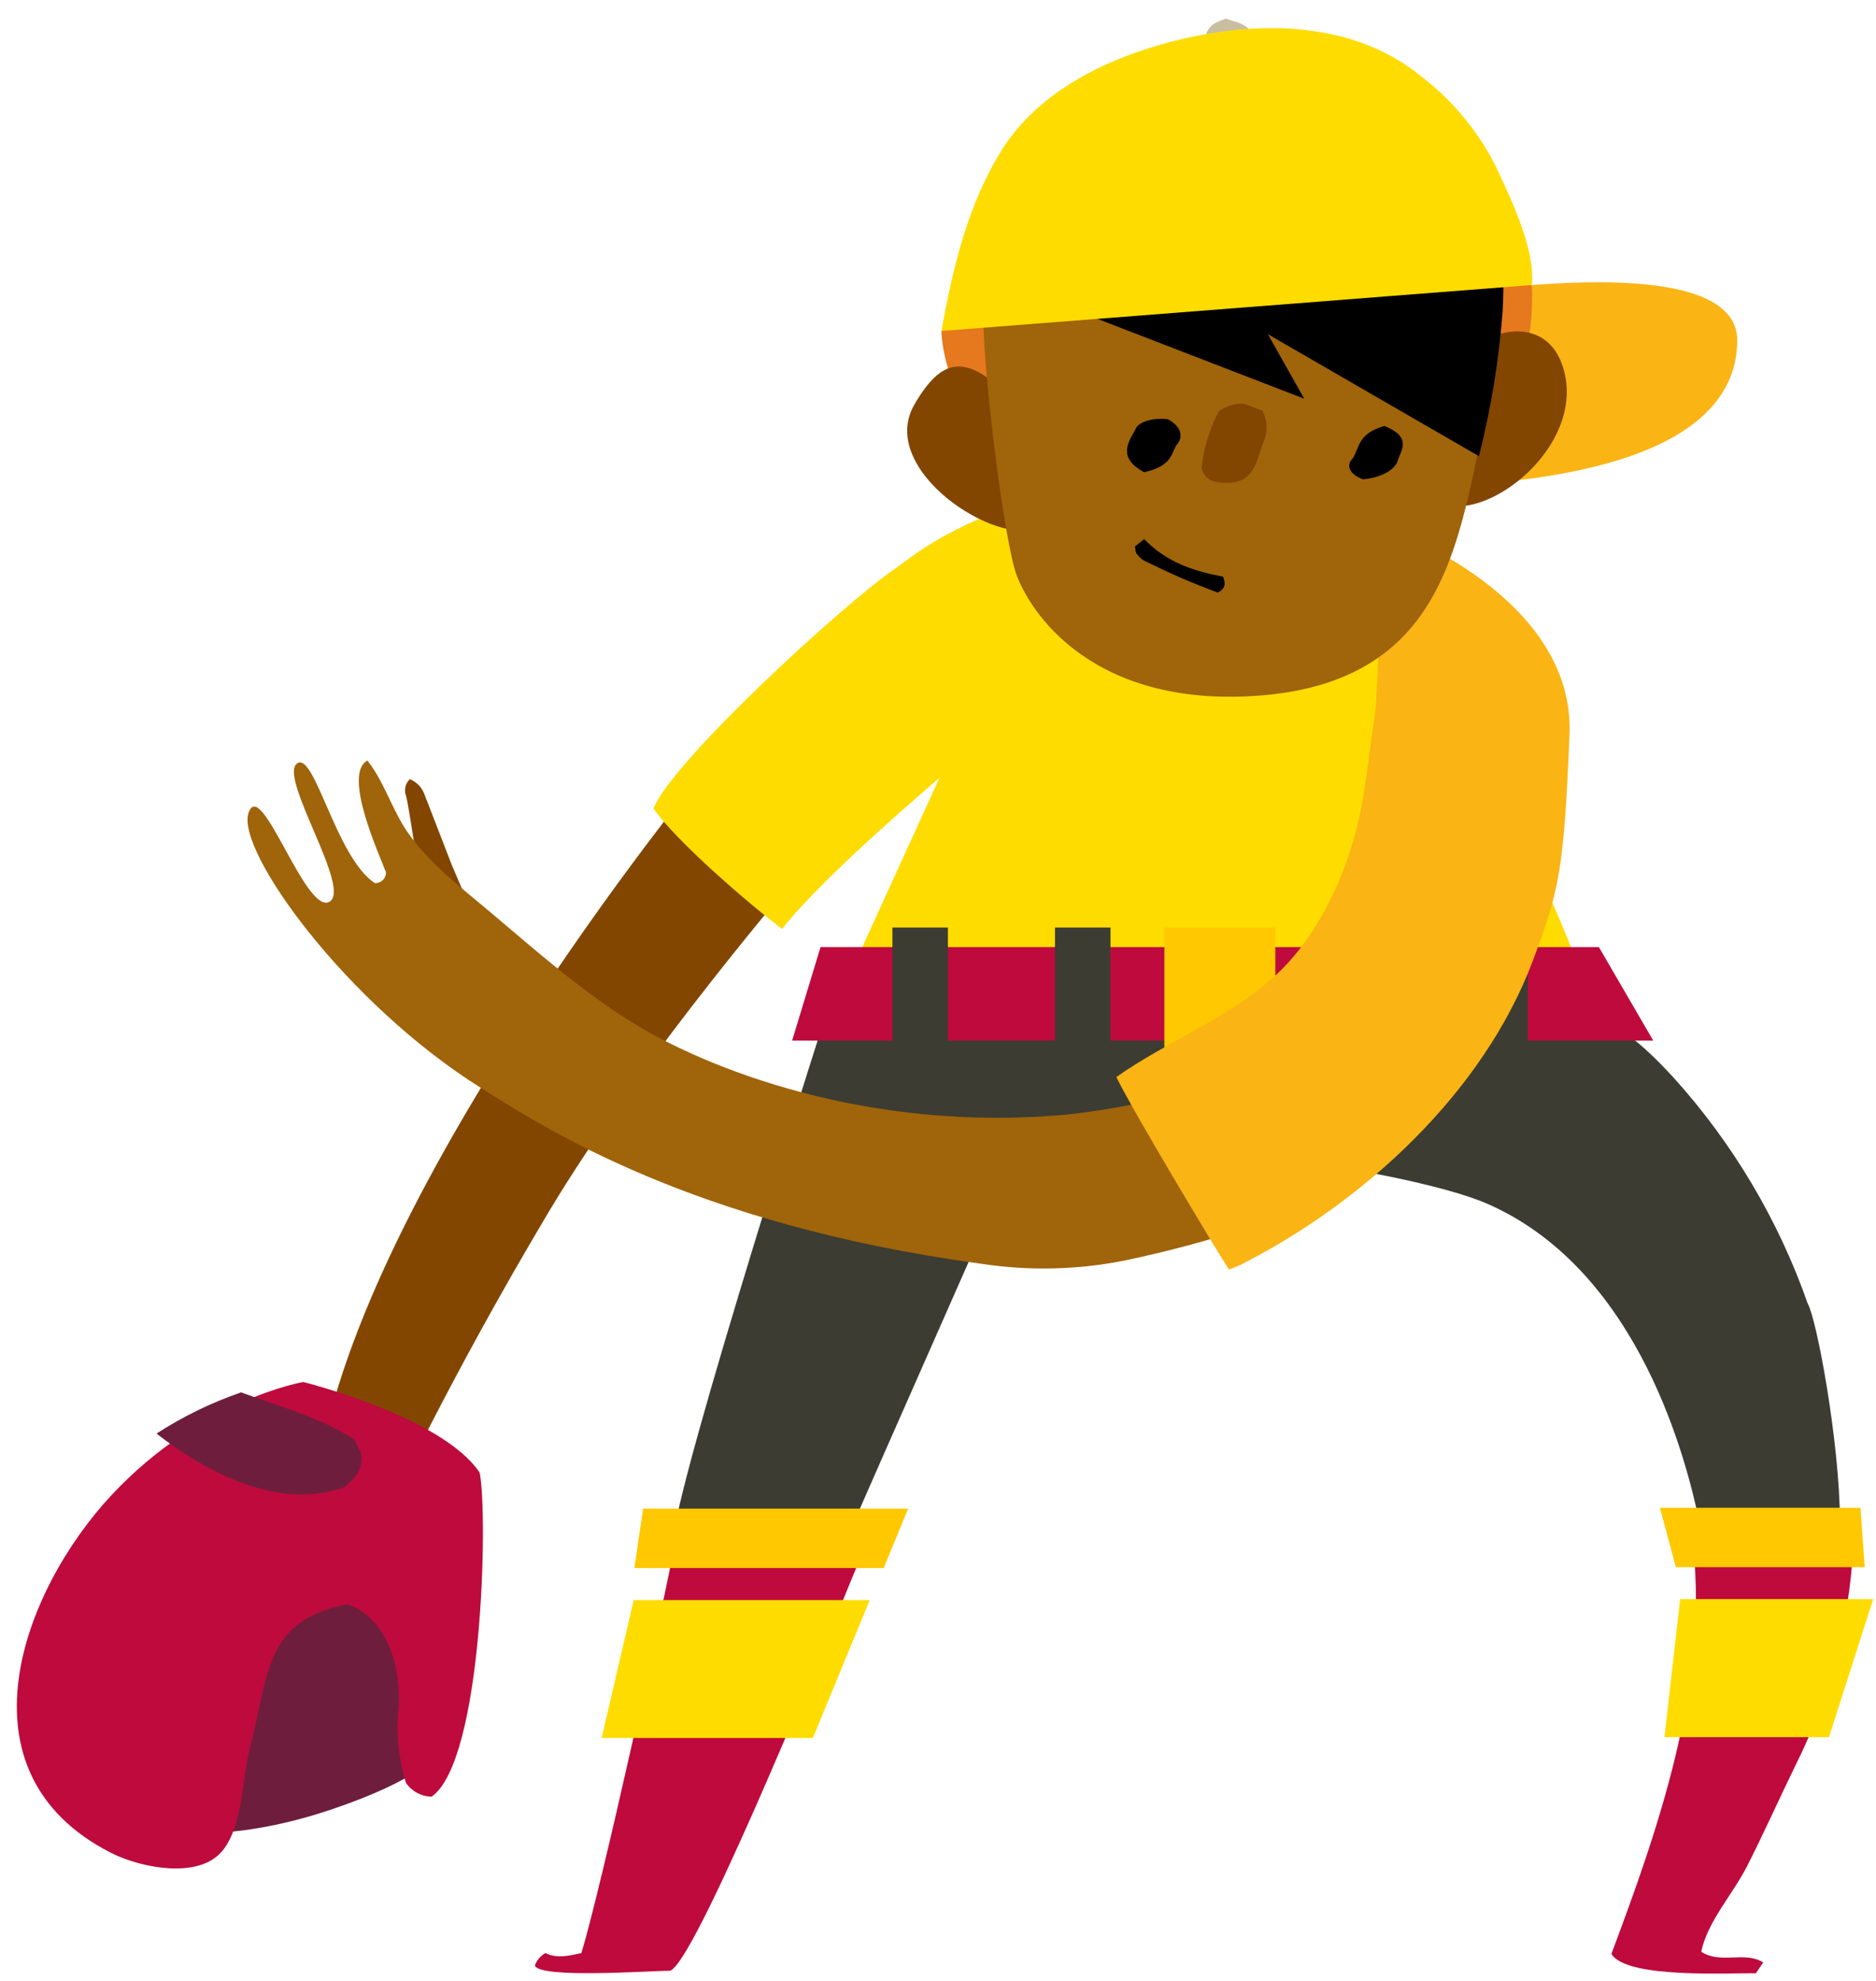 <svg version="1.1" width="126" height="133" viewBox="-1 -1 126 133" xmlns="http://www.w3.org/2000/svg" xmlns:xlink="http://www.w3.org/1999/xlink">
  <!-- Exported by Scratch - http://scratch.mit.edu/ -->
  <path id="Shape" fill="#3C3C32" stroke="none" stroke-width="1" d="M 71.852 66.109 L 55.046 65.320 C 55.046 65.320 44.192 99.034 44.192 102.600 C 47.997 103.050 51.839 103.124 55.659 102.823 C 55.728 102.520 71.852 66.109 71.852 66.109 Z "/>
  <path id="Shape" fill="#BE0A3C" stroke="none" stroke-width="1" d="M 38.050 130.131 C 37.219 130.309 36.422 130.514 35.631 130.131 C 35.304 130.314 35.053 130.609 34.925 130.960 C 35.206 131.874 42.844 131.303 43.997 131.320 C 45.550 130.880 53.268 112.229 57.110 102.794 L 44.295 102.794 C 43.498 107.080 39.432 125.543 38.050 130.131 Z "/>
  <path id="Shape" fill="#FFDC00" stroke="none" stroke-width="1" d="M 53.595 115.691 L 39.409 115.691 L 41.560 106.429 L 57.414 106.429 L 53.595 115.691 "/>
  <path id="Shape" fill="#FFC800" stroke="none" stroke-width="1" d="M 41.606 104.280 L 42.196 100.291 L 59.994 100.291 L 58.354 104.280 L 41.606 104.280 "/>
  <path id="Shape" fill="#3C3C32" stroke="none" stroke-width="1" d="M 120.413 86.520 C 118.453 80.929 115.399 75.782 111.428 71.377 C 110.229 70.080 108.744 68.560 107.144 67.766 C 105.178 66.789 99.903 65.211 97.752 65.103 C 93.515 64.891 68.675 64.846 65.986 64.863 L 66.290 75.286 C 72.861 74.886 93.131 77.269 98.974 79.857 C 109.295 84.429 112.368 97.571 113.125 101.131 L 122.580 101.131 C 122.557 95.823 121.015 87.549 120.413 86.520 Z "/>
  <path id="Shape" fill="#BE0A3C" stroke="none" stroke-width="1" d="M 112.729 102.886 C 113.704 112.223 110.436 121.634 107.231 130.183 C 108.228 131.897 115.413 131.434 116.927 131.491 L 117.425 130.760 C 116.193 129.977 114.558 130.897 113.263 130.040 C 113.664 128.057 115.378 126.166 116.302 124.371 C 117.448 122.126 118.481 119.800 119.599 117.514 C 121.881 112.945 123.200 107.959 123.475 102.863 L 112.729 102.886 Z "/>
  <path id="Shape" fill="#FFDC00" stroke="none" stroke-width="1" d="M 110.791 115.634 L 121.841 115.634 L 124.811 106.366 L 111.846 106.366 L 110.791 115.634 "/>
  <path id="Shape" fill="#FFC800" stroke="none" stroke-width="1" d="M 124.243 104.223 L 123.956 100.234 L 110.487 100.234 L 111.560 104.223 L 124.243 104.223 "/>
  <path id="Shape" fill="#824600" stroke="none" stroke-width="1" d="M 46.749 50.177 C 46.749 50.177 24.203 77.320 20.539 96.743 C 20.315 97.914 23.205 101.240 24.553 101.417 C 25.367 99.829 29.140 91.640 35.797 80.463 C 42.104 69.886 52.890 57.417 52.890 57.417 L 46.749 50.177 Z "/>
  <path id="Shape" fill="#FFDC00" stroke="none" stroke-width="1" d="M 70.011 32.080 C 63.010 33.886 60.229 36.417 59.117 37.177 C 55.763 39.463 44.209 50.023 42.890 53.280 C 44.392 55.474 49.450 59.817 51.525 61.366 C 56.003 55.760 69.300 45.366 72.638 42.206 L 70.011 32.080 Z "/>
  <path id="Shape" fill="#6E1E3C" stroke="none" stroke-width="1" d="M 27.810 101.143 C 27.729 100.291 9.679 104.486 9.679 104.486 L 11.359 122.040 C 11.359 122.040 15.201 122.520 21.198 120.509 C 27.196 118.497 28.458 116.789 28.549 116.606 C 28.435 116.149 27.856 101.663 27.810 101.143 Z "/>
  <path id="Shape" fill="#BE0A3C" stroke="none" stroke-width="1" d="M 31.216 97.874 C 28.704 94.109 19.369 91.789 19.369 91.789 C 19.369 91.789 12.489 92.960 6.491 99.383 C 0.493 105.806 -4.128 117.983 6.422 123.383 C 8.222 124.314 11.640 125.051 13.429 123.743 C 15.338 122.349 15.201 118.537 15.768 116.423 C 17.110 111.366 16.680 107.851 22.322 106.709 C 24.731 107.480 26.009 110.566 25.763 113.771 C 25.602 115.432 25.773 117.109 26.267 118.703 C 26.655 119.273 27.297 119.618 27.987 119.629 C 31.428 117.240 31.783 100.709 31.216 97.874 Z "/>
  <path id="Shape" fill="#6E1E3C" stroke="none" stroke-width="1" d="M 22.104 98.857 C 22.810 98.286 23.406 97.714 23.251 96.571 C 23.136 96.326 22.976 96 22.804 95.640 C 20.510 94.171 17.729 93.411 15.189 92.486 C 13.192 93.175 11.286 94.104 9.513 95.251 C 12.913 97.897 17.718 100.411 22.104 98.857 Z "/>
  <path id="Shape" fill="#FFDC00" stroke="none" stroke-width="1" d="M 70.126 33.623 L 55.791 65.051 C 56.089 65.051 91.961 64.514 105.195 64.331 C 100.367 51.549 90.287 34.571 90.029 34.194 L 70.126 33.623 Z "/>
  <path id="Shape" fill="#BE0A3C" stroke="none" stroke-width="1" d="M 110.040 68.869 L 52.202 68.869 L 54.111 62.589 L 106.388 62.589 L 110.040 68.869 "/>
  <path id="Rectangle-path" fill="#FFC800" stroke="none" stroke-width="1" d="M 77.202 61.274 L 84.656 61.274 L 84.656 69.754 L 77.202 69.754 L 77.202 61.274 Z "/>
  <path id="Rectangle-path" fill="#3C3C32" stroke="none" stroke-width="1" d="M 88.962 61.274 L 92.689 61.274 L 92.689 69.754 L 88.962 69.754 L 88.962 61.274 Z "/>
  <path id="Rectangle-path" fill="#3C3C32" stroke="none" stroke-width="1" d="M 97.884 61.274 L 101.611 61.274 L 101.611 69.754 L 97.884 69.754 L 97.884 61.274 Z "/>
  <path id="Rectangle-path" fill="#3C3C32" stroke="none" stroke-width="1" d="M 69.857 61.274 L 73.584 61.274 L 73.584 69.754 L 69.857 69.754 L 69.857 61.274 Z "/>
  <path id="Rectangle-path" fill="#3C3C32" stroke="none" stroke-width="1" d="M 58.939 61.274 L 62.666 61.274 L 62.666 69.754 L 58.939 69.754 L 58.939 61.274 Z "/>
  <path id="Shape" fill="#C8BEA0" stroke="none" stroke-width="1" d="M 81.325 0.246 C 80.773 0.500 80.235 0.522 79.953 1.448 C 79.830 2.148 80.002 2.902 80.369 3.269 C 80.762 3.642 81.204 3.836 81.652 3.832 C 82.200 3.716 82.739 3.505 83.262 3.203 L 83.512 2.188 C 83.063 0.511 82.178 0.566 81.325 0.246 Z "/>
  <path id="Shape" fill="#824600" stroke="none" stroke-width="1" d="M 26.525 51.314 C 26.216 51.609 26.118 52.062 26.279 52.457 C 26.554 53.600 27.144 58.057 27.425 59.154 C 28.177 59.880 30.401 61.189 31.382 62.011 C 31.261 61.480 29.415 57.263 29.329 57.040 C 28.727 55.469 28.114 53.903 27.506 52.331 C 27.340 51.868 26.983 51.497 26.525 51.314 Z "/>
  <path id="Shape" fill="#A0640A" stroke="none" stroke-width="1" d="M 82.873 81.400 L 81.600 71.429 C 78.045 72.616 74.374 73.422 70.648 73.834 C 57.127 75.080 46.325 70.623 41.657 67.766 C 38.073 65.577 35.080 62.891 31.881 60.200 C 29.971 58.594 27.867 56.994 26.422 54.943 C 25.350 53.429 24.828 51.514 23.675 50.063 C 22.007 50.966 24.438 56.291 24.925 57.571 C 24.927 57.767 24.849 57.956 24.708 58.093 C 24.567 58.229 24.377 58.303 24.180 58.297 C 21.537 56.571 20.097 49.274 18.922 50.286 C 17.747 51.297 22.706 58.783 21.095 59.560 C 19.484 60.337 16.508 51.057 15.688 53.594 C 14.868 56.131 22.213 66.354 31.313 72.051 C 35.464 74.651 45.396 81.194 64.839 83.840 C 68.045 84.337 71.313 84.270 74.495 83.640 C 77.328 83.050 80.124 82.302 82.873 81.400 Z "/>
  <path id="Shape" fill="#FAB414" stroke="none" stroke-width="1" d="M 82.248 83.954 C 90.550 79.783 98.647 72.354 101.967 63.463 C 103.687 58.851 104.042 57.554 104.415 48.314 C 104.788 39.074 92.552 34.634 92.552 34.634 C 91.697 35.749 91.560 45.731 91.336 47.086 C 90.963 49.371 90.763 51.823 90.247 54.091 C 89.369 57.891 87.408 62.091 84.461 64.674 C 81.330 67.451 77.357 68.931 73.974 71.314 C 75.350 74.074 81.273 83.886 81.542 84.234 C 81.806 84.131 82.036 84.057 82.248 83.954 Z "/>
  <path id="Shape" fill="#E6781E" stroke="none" stroke-width="1" d="M 103.331 24.497 L 101.886 18.137 L 73.314 13.349 L 62.231 21.223 C 62.231 21.223 62.231 34.760 82.924 33.223 C 103.618 31.686 103.331 24.497 103.331 24.497 Z "/>
  <path id="Shape" fill="#FAB414" stroke="none" stroke-width="1" d="M 101.886 18.137 C 102.460 30.651 90.103 31.783 90.505 31.851 C 93.429 31.549 115.539 32.554 115.682 21.903 C 115.745 17.143 105.138 17.914 101.886 18.137 Z "/>
  <path id="Shape" fill="#824600" stroke="none" stroke-width="1" d="M 68.842 34.423 C 69.088 31.914 67.156 28.069 66.686 25.526 C 63.819 22.731 62.236 23.034 60.424 26.143 C 57.861 30.537 65.986 35.800 68.842 34.423 Z "/>
  <path id="Shape" fill="#824600" stroke="none" stroke-width="1" d="M 95.757 32.749 C 95.510 30.240 96.118 25.857 96.588 23.320 C 99.427 20.526 103.469 20.240 104.169 24.463 C 104.931 29.486 98.584 34.120 95.757 32.749 Z "/>
  <path id="Shape" fill="#A0640A" stroke="none" stroke-width="1" d="M 99.111 16.846 C 93.217 16.217 67.334 18.051 65.120 19.069 C 64.685 20.971 66.198 33.874 67.150 37.217 C 67.792 39.469 71.737 46.389 83.079 45.737 C 94.421 45.086 96.428 37.680 97.936 30.949 C 98.911 26.314 99.306 21.577 99.111 16.846 Z "/>
  <path id="Shape" fill="#824600" stroke="none" stroke-width="1" d="M 80.849 26.629 C 80.230 27.818 79.841 29.113 79.702 30.446 C 79.829 30.978 80.300 31.358 80.849 31.371 C 82.265 31.589 83.079 31.091 83.492 29.743 C 83.612 29.354 83.767 28.971 83.888 28.600 C 84.166 27.943 84.126 27.195 83.779 26.571 L 82.552 26.109 C 81.940 26.074 81.336 26.258 80.849 26.629 Z "/>
  <path id="Shape" fill="#000000" stroke="none" stroke-width="1" d="M 75.849 35.200 L 75.224 35.691 C 75.269 35.907 75.264 36.080 75.333 36.160 C 75.478 36.366 75.656 36.533 75.854 36.650 C 76.726 37.076 77.603 37.487 78.486 37.870 C 79.260 38.202 80.046 38.498 80.780 38.786 C 81.261 38.563 81.353 38.216 81.147 37.718 C 79.255 37.358 77.408 36.802 75.849 35.200 Z "/>
  <path id="Shape" fill="#000000" stroke="none" stroke-width="1" d="M 75.837 30.707 C 77.681 30.293 77.641 29.524 78.015 28.882 C 78.531 28.301 78.313 27.631 77.454 27.152 C 76.973 27.087 76.457 27.124 76.038 27.253 C 75.618 27.382 75.336 27.591 75.262 27.826 C 74.728 28.767 74.086 29.734 75.837 30.707 Z "/>
  <path id="Shape" fill="#000000" stroke="none" stroke-width="1" d="M 91.978 27.600 C 90.200 28.108 90.322 29.020 89.866 29.758 C 89.358 30.257 89.661 30.876 90.565 31.186 C 91.830 31.051 92.779 30.501 92.906 29.830 C 93.209 29.092 93.726 28.290 91.978 27.600 Z "/>
  <path id="Shape" fill="#000000" stroke="none" stroke-width="1" d="M 76.927 17.263 L 98.331 29.629 C 99.144 26.429 99.678 23.165 99.925 19.874 C 100.149 15.331 99.581 14.086 99.581 14.086 L 76.927 17.263 Z "/>
  <path id="Shape" fill="#000000" stroke="none" stroke-width="1" d="M 66.904 18.171 L 86.600 25.771 L 81.479 16.697 L 66.904 18.171 "/>
  <path id="Shape" fill="#FFDC00" stroke="none" stroke-width="1" d="M 101.886 18.137 C 102.122 15.731 100.510 12.423 99.518 10.280 C 98.326 7.864 96.589 5.756 94.444 4.120 C 90.338 0.760 84.748 0.394 79.742 1.337 C 74.736 2.280 69.117 4.560 66.296 9.051 C 64.002 12.691 62.982 17.051 62.231 21.223 L 101.886 18.137 Z "/>
</svg>